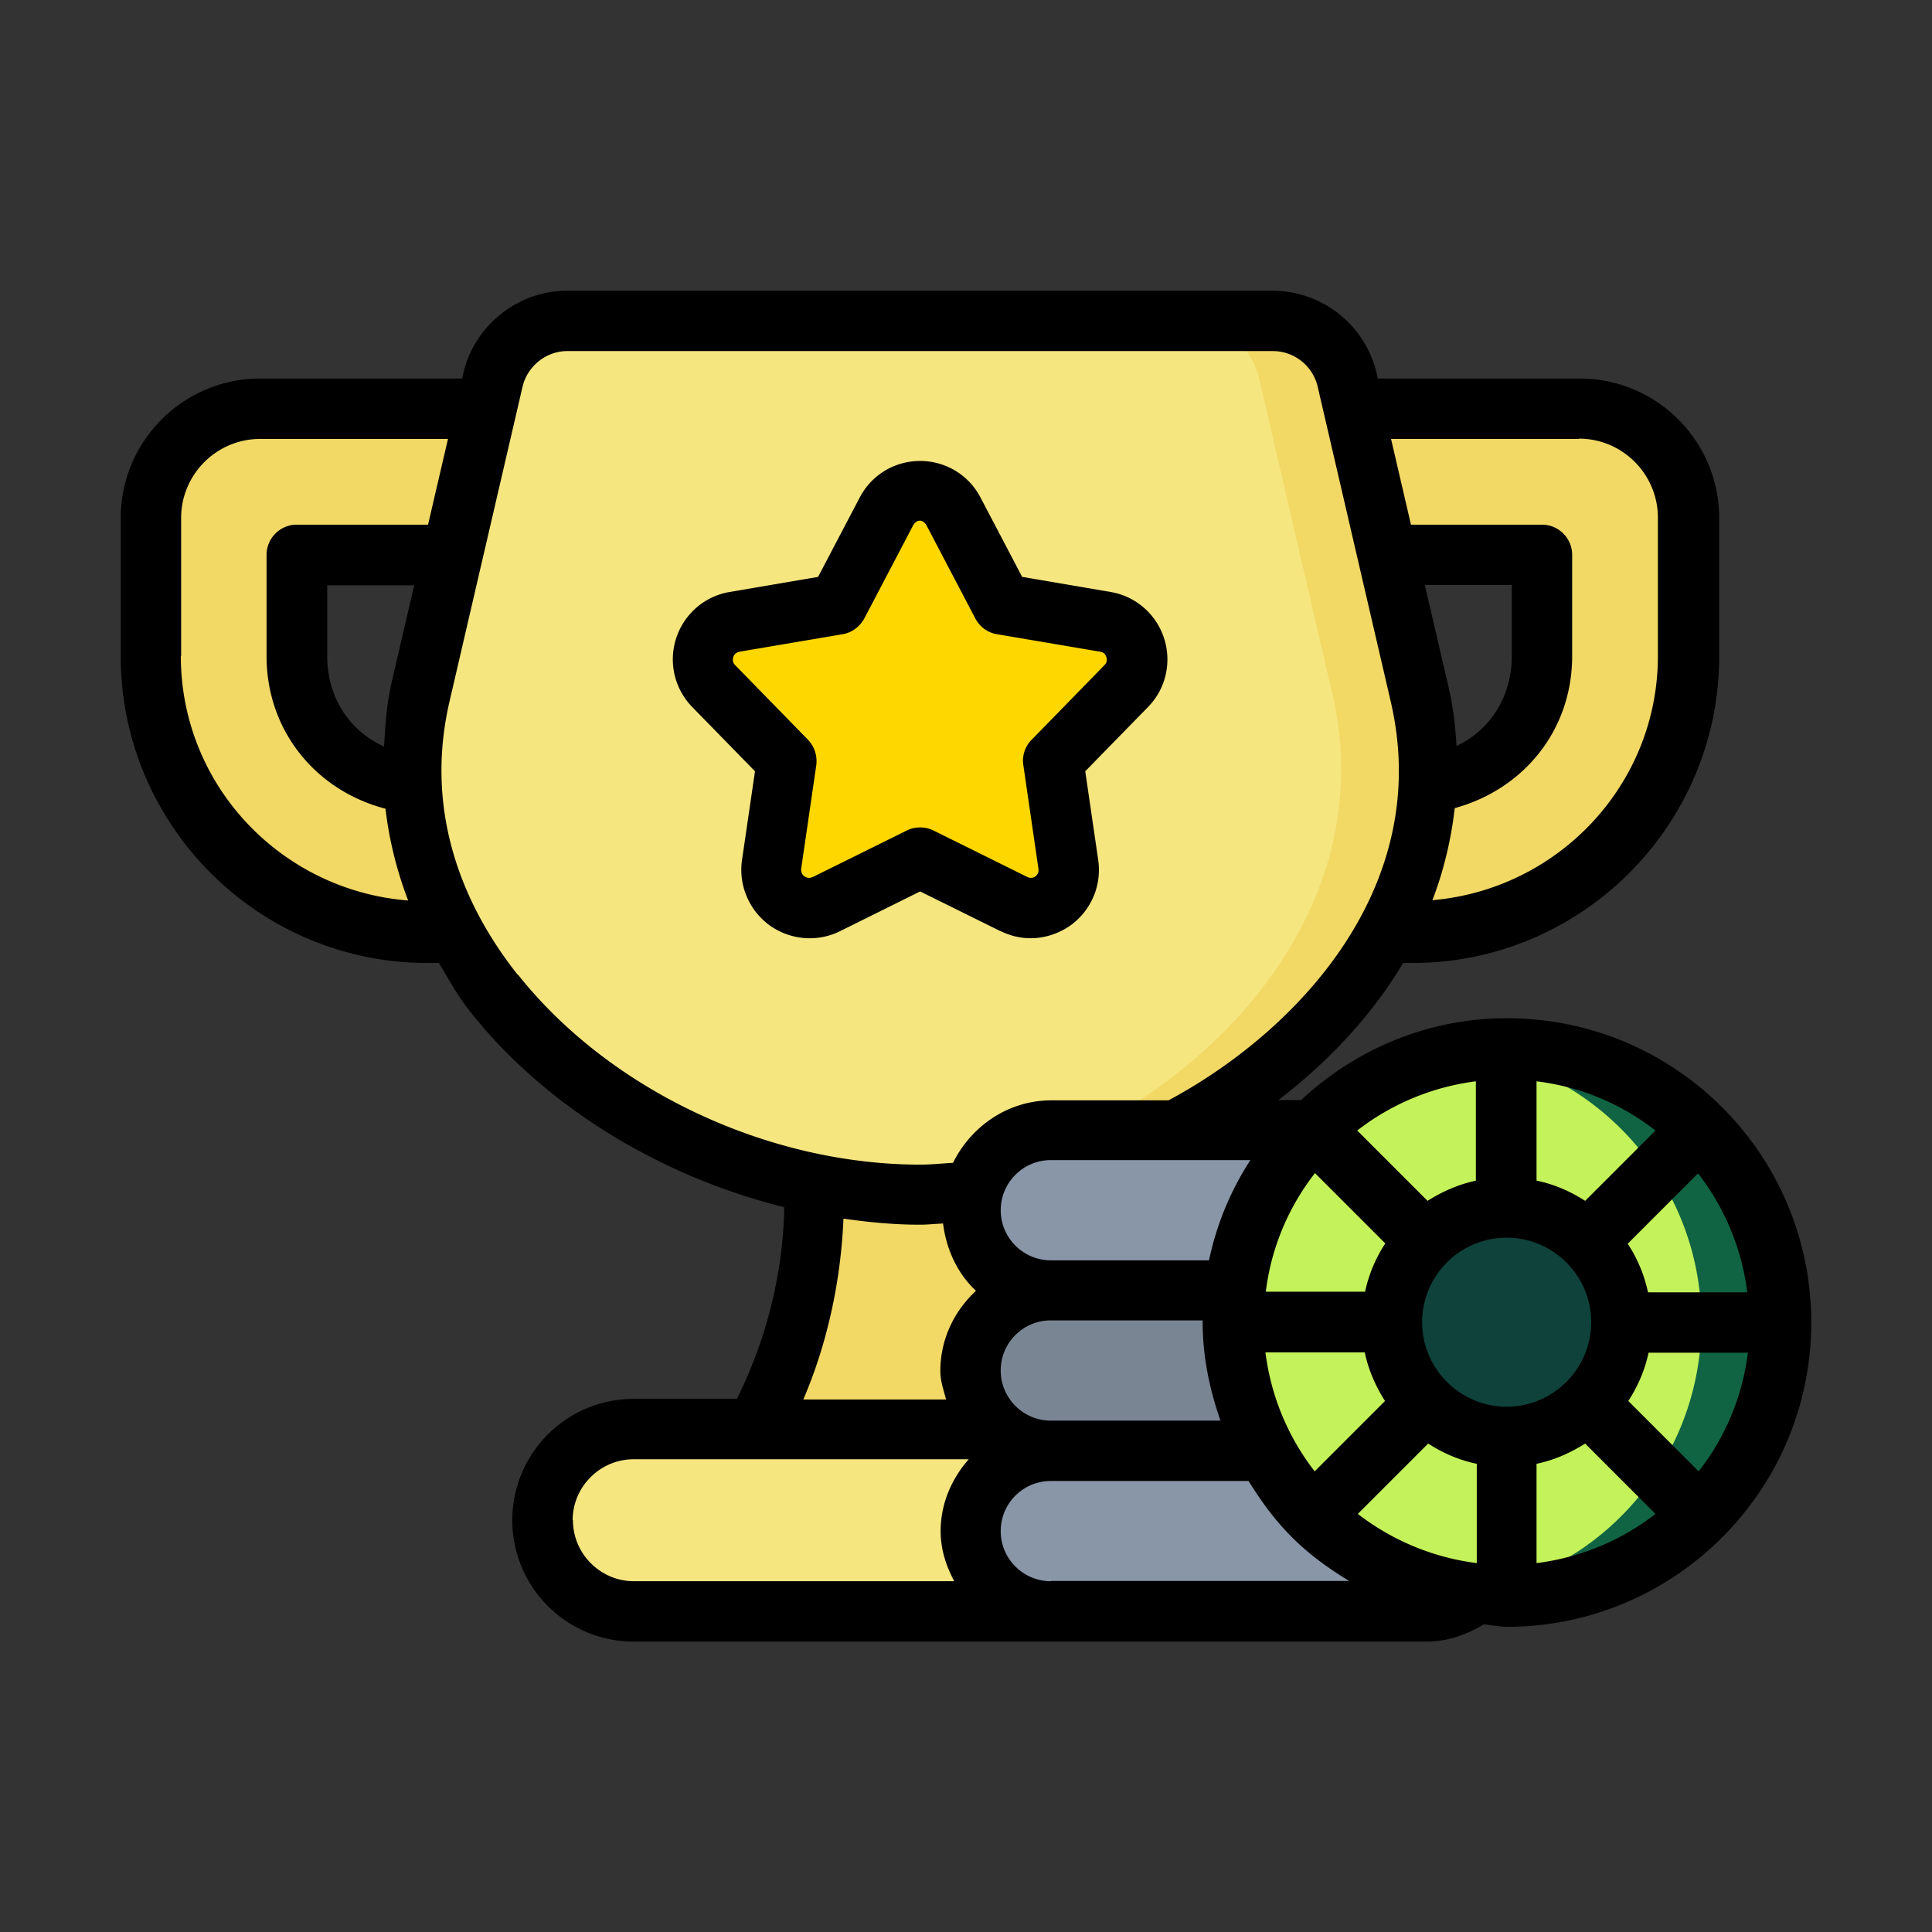 <svg width="800" height="800" viewBox="0 0 64 64" xmlns="http://www.w3.org/2000/svg"><rect x="0" y="0" width="64" height="64" fill="#333333" stroke="none"/><g/><g/><g/><g/><g/><g/><g/><g/><g/><g/><g/><g/><g/><g/><g/><path d="M27.01 39.21c.12 3.42-.97 6.27-1.97 8.13l2.33 2.21 11.04-1.32s-4.87-11.21-5.13-11.21-6.27 2.19-6.27 2.19" fill="#f2d865" fill-rule="evenodd"/><path d="M20.99 47.35c-1.67 0-3.02 1.35-3.02 3.02s1.35 3.02 3.02 3.02h13.82l.05-3.13-1.87-2.91H20.98Z" fill="#f5e680" fill-rule="evenodd"/><path d="M9.84 18.38H51.1v3.35c0 2.3-1.59 4.05-3.8 4.29H13.64c-2.21-.24-3.8-1.99-3.8-4.29zm-1.22-4.84C6.61 13.54 5 15.15 5 17.16v4.57a9.14 9.14 0 0 0 9.16 9.16h32.62c5.07 0 9.16-4.09 9.16-9.16v-4.57c0-2.01-1.61-3.62-3.62-3.62z" fill="#f2d865" fill-rule="evenodd"/><path d="M38.96 37.44c5.55-2.88 9.49-8.35 8.08-14.43l-2.42-10.43a2.514 2.514 0 0 0-2.45-1.95H18.78c-1.17 0-2.19.81-2.45 1.95l-2.42 10.43c-2.07 8.94 7.39 16.56 16.56 16.56q.885 0 1.77-.09l6.72-2.03Z" fill="#f5e680" fill-rule="evenodd"/><path d="m31.59 16.94 1.61 3.07 3.42.58c1 .17 1.4 1.4.69 2.12l-2.42 2.48.5 3.43c.15 1.01-.9 1.76-1.8 1.31l-3.11-1.54-3.11 1.54c-.91.45-1.95-.31-1.81-1.31l.5-3.43-2.42-2.48c-.71-.73-.31-1.95.69-2.12l3.42-.58 1.61-3.07c.47-.9 1.76-.9 2.23 0" fill="#fff" fill-rule="evenodd"/><path d="m31.59 16.94 1.61 3.07 3.42.58c1 .17 1.4 1.4.69 2.12l-2.42 2.48.5 3.43c.15 1.01-.9 1.76-1.8 1.31l-3.11-1.54-3.11 1.54c-.91.45-1.95-.31-1.81-1.31l.5-3.43-2.42-2.48c-.71-.73-.31-1.95.69-2.12l3.42-.58 1.61-3.07c.47-.9 1.76-.9 2.23 0" fill="gold" fill-rule="evenodd"><animateTransform attributeName="transform" attributeType="XML" type="scale" dur="2s" values="1;1.02;1" repeatCount="indefinite"/><animate attributeName="opacity" attributeType="XML" dur="1.5s" values="1;.8;1" repeatCount="indefinite"/></path><path d="M39.27 10.62c1.17 0 2.19.81 2.45 1.95L44.14 23c1.41 6.08-2.52 11.56-8.07 14.43l-6.72 2.03-.32.03c.48.04.96.07 1.45.07q.885 0 1.77-.09l6.72-2.03c5.55-2.88 9.48-8.35 8.07-14.43l-2.42-10.43a2.525 2.525 0 0 0-2.46-1.95h-2.89Z" fill="#f2d865" fill-rule="evenodd"/><path d="M34.64 37.44c-1.47 0-2.66 1.18-2.66 2.66s1.18 2.66 2.66 2.66v5.31c-1.47 0-2.66 1.19-2.66 2.66s1.18 2.66 2.66 2.66h12.45c.61 0 1.18-.21 1.63-.56l-1.17-11.6-4.23-3.78h-8.67Z" fill="#8996a8" fill-rule="evenodd"/><path d="M41.75 48.07h-7.11c-1.47 0-2.66-1.18-2.66-2.66s1.19-2.66 2.66-2.66h6.1l1.01 5.31Z" fill="#7a8594" fill-rule="evenodd"/><g><animateTransform attributeName="transform" attributeType="XML" type="rotate" from="0 50 44" to="360 50 44" dur="7s" repeatCount="indefinite"/><path d="M58.82 43.81c0 5.01-4.06 9.08-9.08 9.08s-9.08-4.06-9.08-9.08a9.08 9.08 0 1 1 18.16 0" fill="#C4F25A" fill-rule="evenodd"/><path d="M53.54 43.81c0 2.1-1.7 3.8-3.8 3.8s-3.8-1.7-3.8-3.8 1.7-3.8 3.8-3.8 3.8 1.7 3.8 3.8" fill="#0E423A" fill-rule="evenodd"/><path d="M49.74 34.73c-.41 0-.82.03-1.22.09 4.49.62 7.84 4.46 7.84 8.99 0 4.54-3.35 8.38-7.85 8.99q.615.09 1.23.09a9.08 9.08 0 0 0 9.08-9.08 9.08 9.08 0 0 0-9.08-9.08" fill="#106443" fill-rule="evenodd"/></g><path d="M49.92 33.73c-2.64 0-5.02 1.04-6.82 2.71h-.75c1.73-1.33 3.13-2.86 4.13-4.54h.31c5.6 0 10.16-4.56 10.16-10.16v-4.58c0-2.55-2.07-4.62-4.62-4.62h-6.69l-.04-.19a3.55 3.55 0 0 0-3.43-2.72H18.78c-1.62 0-3.06 1.15-3.43 2.72l-.04.19H8.62C6.07 12.54 4 14.61 4 17.16v4.58c0 5.6 4.56 10.16 10.16 10.16h.38c.33.55.63 1.11 1.05 1.63 2.49 3.14 6.31 5.45 10.39 6.46-.05 2.61-.8 4.81-1.57 6.35h-3.42a4.02 4.02 0 0 0 0 8.04h26.27c.68 0 1.31-.22 1.89-.57.26.02.51.08.77.08 5.54 0 10.08-4.51 10.08-10.08s-4.51-10.08-10.08-10.08m6.35 15.01-2.33-2.33c.31-.48.55-1.02.67-1.6h3.29a7.93 7.93 0 0 1-1.63 3.93m-11.29 1.41 2.33-2.33c.48.31 1.02.55 1.61.67v3.29a8.1 8.1 0 0 1-3.94-1.63m-10.17-3.09c-.91 0-1.66-.74-1.66-1.66s.74-1.66 1.66-1.66h5.03v.06c0 1.15.23 2.23.59 3.26h-5.61Zm-1.66-6.97c0-.91.74-1.66 1.66-1.66h6.61a9.8 9.8 0 0 0-1.37 3.32h-5.24c-.91 0-1.66-.74-1.66-1.66m16.76 6.51c-1.54 0-2.8-1.26-2.8-2.8s1.25-2.8 2.8-2.8 2.8 1.26 2.8 2.8-1.26 2.8-2.8 2.8m-7.98-3.8c.18-1.48.76-2.82 1.63-3.94l2.33 2.33a4.7 4.7 0 0 0-.67 1.6h-3.29Zm10.58-3.02c-.48-.31-1.02-.55-1.61-.67v-3.29c1.48.18 2.82.76 3.94 1.63zm-3.61-.67c-.58.12-1.12.36-1.61.67l-2.33-2.33a8.06 8.06 0 0 1 3.93-1.63v3.29Zm-6.98 5.69h3.29c.12.58.36 1.12.67 1.61l-2.33 2.33a8.05 8.05 0 0 1-1.63-3.94m8.98 3.69c.58-.12 1.12-.36 1.61-.67l2.33 2.33a8.05 8.05 0 0 1-3.94 1.63zm3.69-5.69a4.7 4.7 0 0 0-.67-1.6l2.33-2.33a8.05 8.05 0 0 1 1.63 3.94h-3.29Zm-6.34-18.09c-.04-.64-.11-1.29-.26-1.93l-.79-3.4h2.88v2.35c0 1.35-.72 2.46-1.83 2.98m4.05-10.18c1.45 0 2.62 1.18 2.62 2.62v4.58c0 4.26-3.3 7.73-7.47 8.09.38-.99.62-2.01.74-3.05 2.27-.62 3.89-2.57 3.89-5.04v-3.35c0-.55-.45-1-1-1h-4.34l-.66-2.84h6.22Zm-39.36 8.25c-.15.65-.17 1.3-.22 1.95-1.14-.52-1.88-1.62-1.88-2.99v-2.35h2.88l-.79 3.4ZM6 21.74v-4.58c0-1.45 1.18-2.62 2.62-2.62h6.22l-.66 2.84H9.83c-.55 0-1 .45-1 1v3.35c0 2.49 1.64 4.46 3.94 5.06.12 1.03.37 2.04.75 3.04-4.2-.33-7.53-3.81-7.53-8.1Zm11.15 10.55c-1.54-1.94-3.18-5.08-2.26-9.05l2.42-10.43c.16-.68.78-1.18 1.48-1.18h23.38c.7 0 1.32.49 1.48 1.18l2.42 10.43c1.42 6.1-3.04 10.89-7.36 13.21h-3.88c-1.44 0-2.66.86-3.26 2.07-.36.02-.73.06-1.08.06-5.06 0-10.29-2.47-13.32-6.28Zm10.8 8.08c.84.12 1.68.2 2.52.2.25 0 .52-.03.77-.04.11.87.48 1.66 1.09 2.23-.72.67-1.18 1.6-1.18 2.66 0 .33.11.63.19.94h-4.73c.68-1.58 1.23-3.63 1.33-5.98Zm-8.98 9.99c0-1.11.91-2.02 2.02-2.02h11.1c-.56.64-.93 1.46-.93 2.38 0 .61.18 1.15.45 1.66H21c-1.11 0-2.02-.91-2.02-2.02Zm15.84 2.02c-.91 0-1.66-.74-1.66-1.66s.74-1.66 1.66-1.66h6.55c.93 1.5 1.82 2.39 3.33 3.31h-9.87Z"/><path d="M33.14 30.84c.32.16.66.24 1 .24.47 0 .93-.15 1.33-.43.68-.5 1.03-1.32.91-2.16l-.43-2.94 2.08-2.13c.59-.6.79-1.48.53-2.28s-.94-1.39-1.77-1.53l-2.93-.5-1.38-2.63c-.39-.75-1.16-1.21-2-1.21s-1.61.46-2 1.21l-1.38 2.63-2.93.5c-.83.14-1.51.73-1.77 1.53s-.06 1.67.53 2.28l2.08 2.13-.43 2.94c-.12.83.23 1.66.91 2.16.68.49 1.58.57 2.33.2l2.66-1.32 2.67 1.32Zm-6.22-1.79c-.11.06-.21.02-.27-.02s-.12-.12-.11-.25l.5-3.43c.04-.31-.06-.62-.27-.84l-2.42-2.48c-.09-.09-.08-.19-.06-.26s.08-.15.2-.18l3.42-.58c.31-.05.57-.25.72-.52l1.61-3.07c.12-.23.34-.23.46 0l1.61 3.07c.15.28.41.47.72.52l3.42.58c.13.02.18.11.2.18s.03.17-.06.26l-2.42 2.48c-.22.22-.32.54-.27.84l.5 3.43c.02.13-.05.21-.1.25a.25.25 0 0 1-.27.02l-3.11-1.54c-.14-.07-.29-.1-.44-.1s-.3.03-.44.1l-3.11 1.54Z"><animateTransform attributeName="transform" attributeType="XML" type="scale" dur="2s" values="1;1.02;1" repeatCount="indefinite"/><animate attributeName="opacity" attributeType="XML" dur="1.5s" values="1;.8;1" repeatCount="indefinite"/></path><g/><g/><g/><g/><g/><g/><g/><g/><g/><g/><g/><g/><g/><g/><g/><g/><g/><g/><g/><g/><g/><g/><g/><g/><g/><g/><g/><g/><g/><g/><g/><g/><g/><g/></svg>